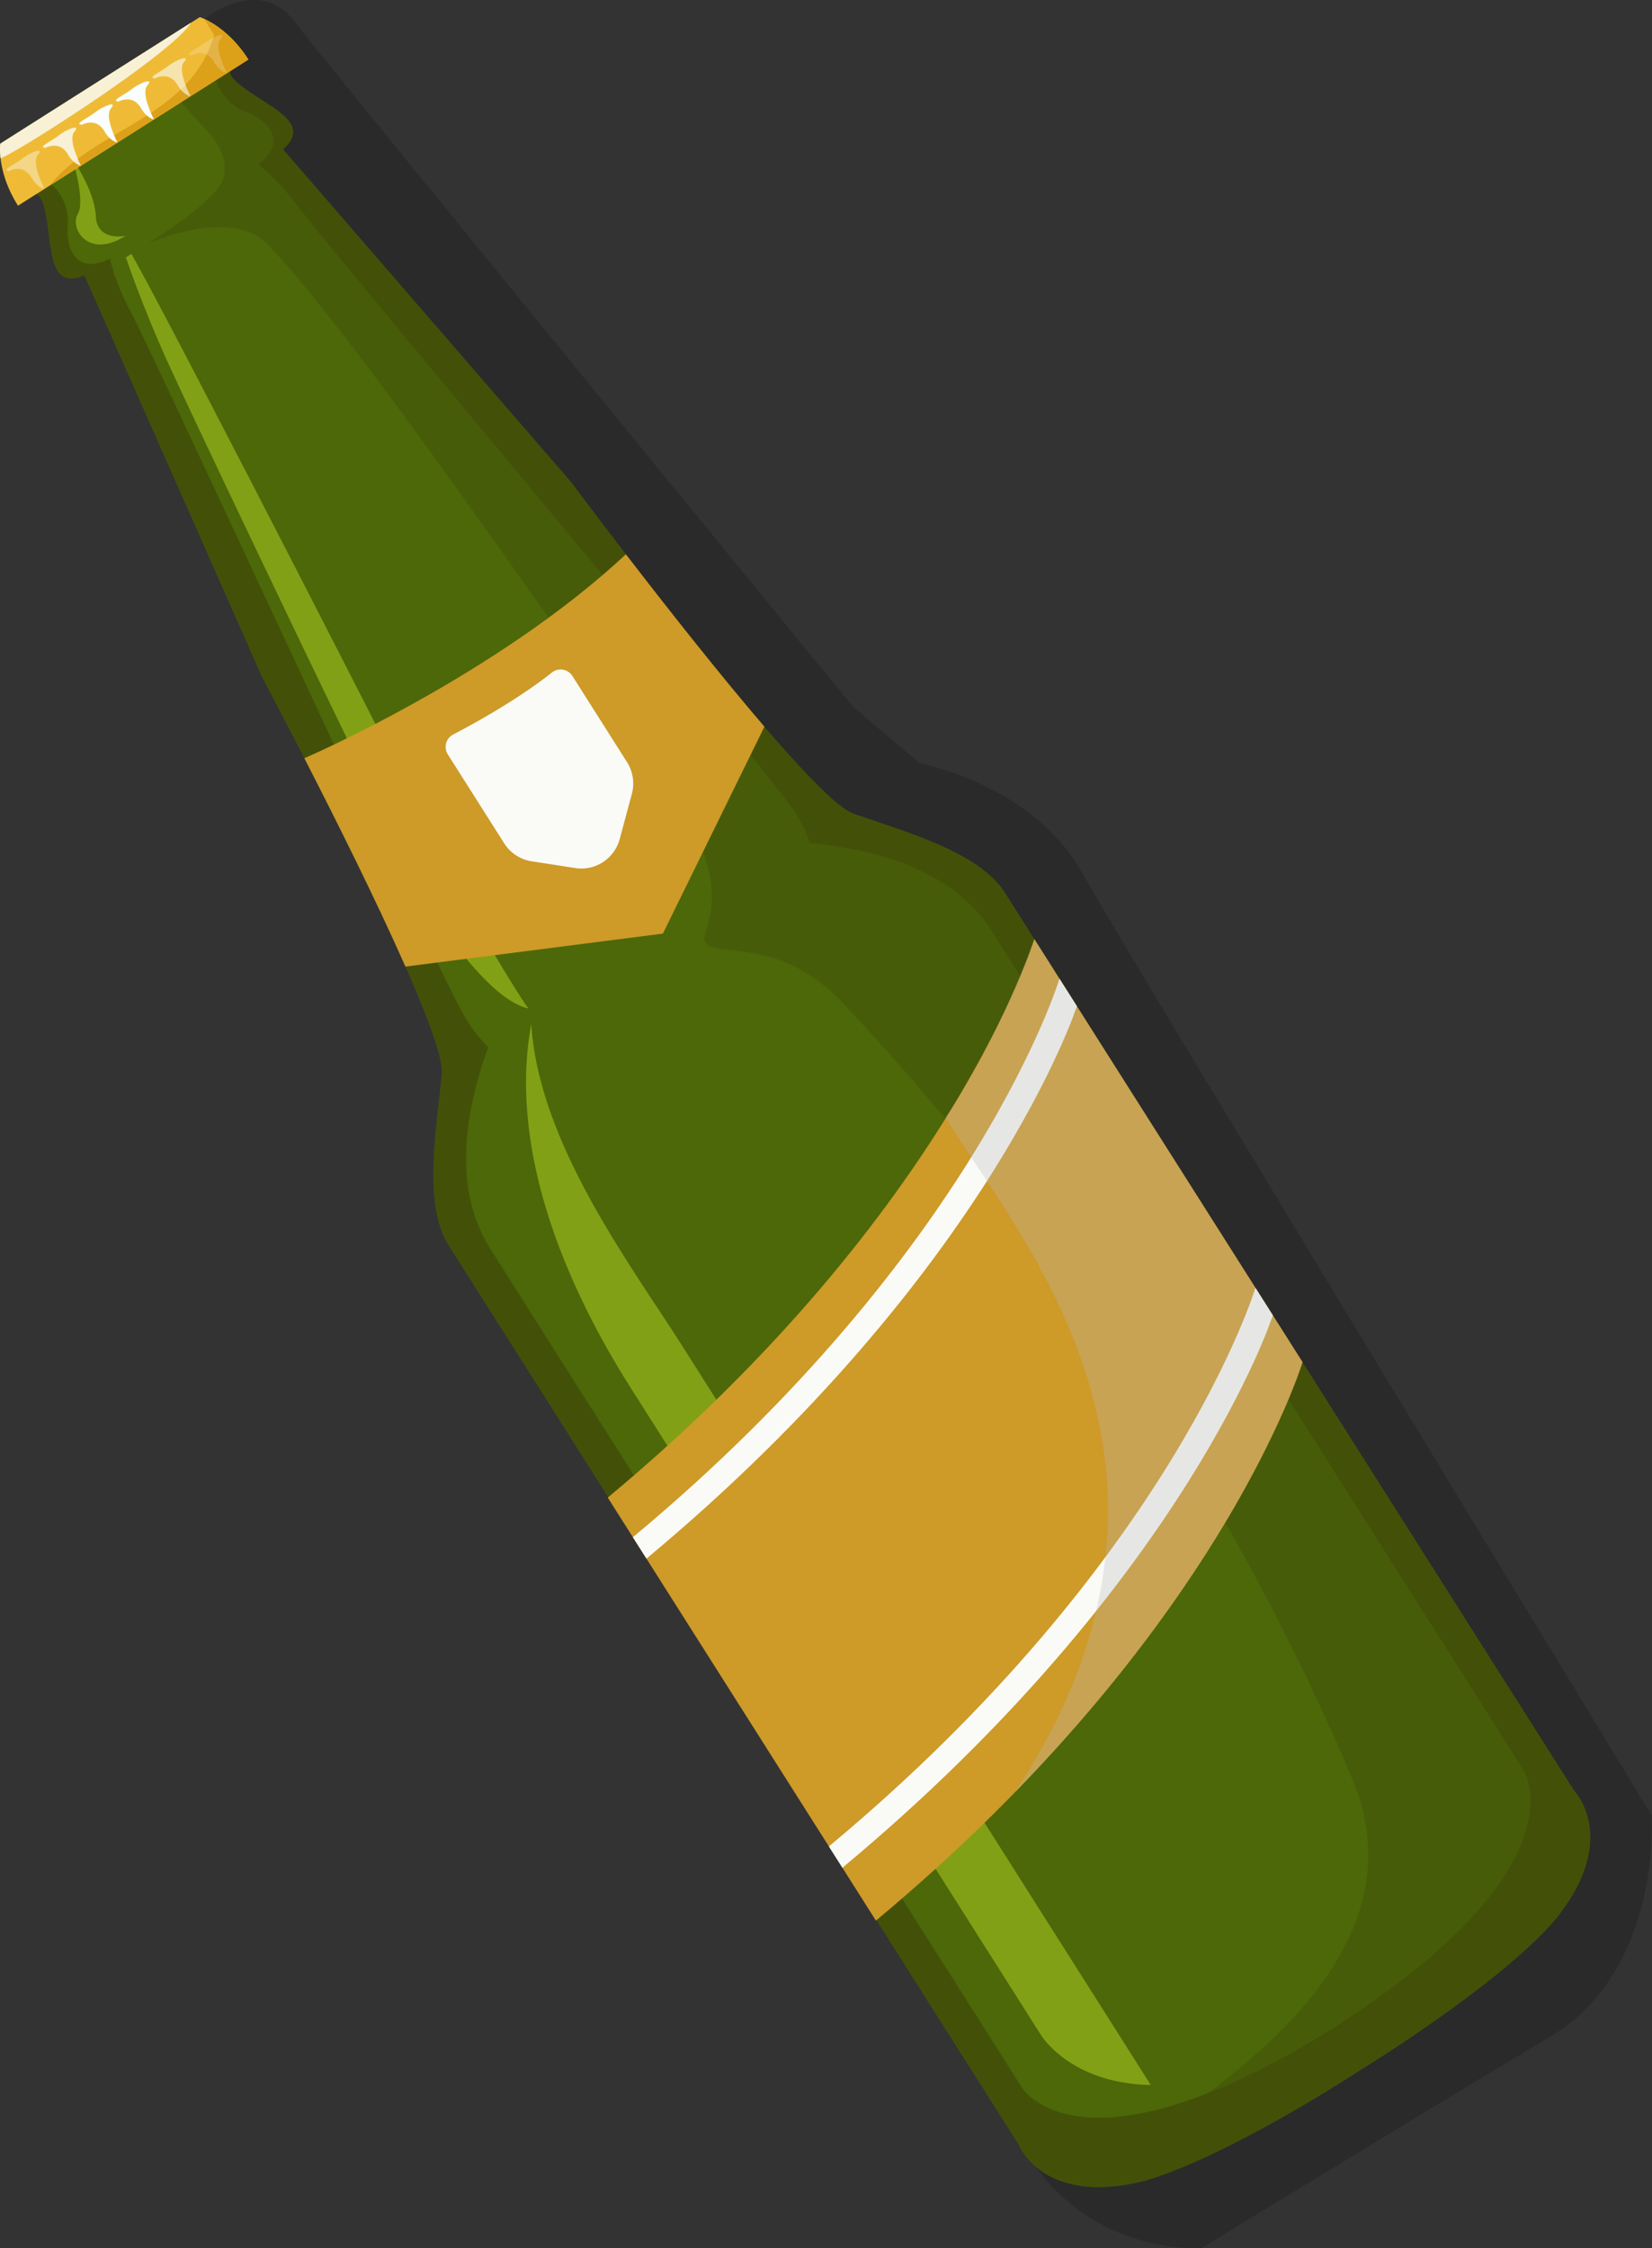 <svg xmlns="http://www.w3.org/2000/svg" viewBox="0 0 1255.61 1708.36"><rect x="0" y="0" width="1255.61" height="1708.36" fill="#333333" stroke="none"/><defs><style>.cls-1{isolation:isolate;}.cls-2{fill:#020202;opacity:0.17;}.cls-3,.cls-5{fill:#435108;}.cls-4{fill:#4c6809;}.cls-5{opacity:0.5;}.cls-6{fill:#82a015;}.cls-7{fill:#efbb37;}.cls-8{fill:#dda019;}.cls-10,.cls-11,.cls-12,.cls-13,.cls-9{fill:#fafffe;mix-blend-mode:overlay;}.cls-9{opacity:0.8;}.cls-10{opacity:0.4;}.cls-12{opacity:0.6;}.cls-13{opacity:0.2;}.cls-14{fill:#ce9a28;}.cls-15{fill:#fafbf6;}.cls-16{fill:#b7b7b7;opacity:0.3;mix-blend-mode:multiply;}</style></defs><title>Asset 2</title><g class="cls-1"><g id="Layer_2" data-name="Layer 2"><g id="Layer_3" data-name="Layer 3"><path class="cls-2" d="M155.18,14.47S196.62-19,223.36,15.8,648.48,537.17,648.48,537.17L699.28,580s85.56,16,123,82.88,433.14,716.55,433.14,716.55,8,117.64-77.54,168.44-264.7,160.42-264.7,160.42-77.54,5.35-125.66-61.5S155.18,14.47,155.18,14.47Z"/><path class="cls-3" d="M1196.68,1361,763.76,678.24C743.63,646.5,684.65,631.16,648.19,618S434,366.2,434,366.2L215.19,113.49c22-19.69-8.34-31-29.44-46.43s-4-14.76-9.83-30.85S86.75,77.92,86.75,77.92-1.1,128.68,11,140.79s18.72-3.63,23.71,22S37,220.73,64.14,209.27L199.4,514.94S339.5,777.49,335.82,816.08,320.87,914.56,341,946.3l432.92,682.76s18,47.9,96.07,28.08c64.64-18.72,164.5-84.53,164.5-84.53s102.11-62.26,146.62-112.74C1232.3,1397.74,1196.68,1361,1196.68,1361Z"/><path class="cls-4" d="M1157.46,1344.46,753.76,707.78c-28.11-44.34-82.66-61.9-138.1-67.05A113.13,113.13,0,0,0,603.92,617C583.59,584.93,256.73,197,225,155.22c-11.16-14.67-20.86-24.05-28.82-30.14,23.38-18.49,6.65-34.3-10.43-40.3-22.9-9.79-23.51-33.31-23.51-33.31L96.87,92.92h0L31.5,134.37s21,10.58,20.11,35.46c-1.86,18,5.3,39.9,32,26.62,2.11,9.79,6.45,22.57,15,38.92C122.83,281.88,334.33,743,354.66,775a113,113,0,0,0,16.45,20.74c-19,52.34-26.36,109.17,1.75,153.51L776.57,1586s43.78,74.17,233.67-43.23l.06.1c1.45-.92,2.76-1.81,4.19-2.73s2.8-1.71,4.25-2.63l-.06-.1C1205.86,1415.7,1157.46,1344.46,1157.46,1344.46Z"/><path class="cls-5" d="M1157.46,1344.46,753.76,707.78c-28.11-44.34-82.66-61.9-138.1-67.05A113.13,113.13,0,0,0,603.92,617C583.59,584.93,256.73,197,225,155.22c-11.16-14.67-20.86-24.05-28.82-30.14,23.38-18.49,6.65-34.3-10.43-40.3-22.9-9.79-23.51-33.31-23.51-33.31L132.67,70.22c14.82,23.59,43.17,38.28,37.39,64.1-3.39,15.15-38.62,38.6-57.16,50.36,13.7-5.28,66-25.22,91.25,1.7,62.69,66.87,171.68,225.27,300.68,407.34C565.21,678.92,530.57,706.3,536,715.86c7.51,13.16,55.13-6.27,104.94,46.65,221.74,235.6,340.7,478.38,387.25,590.23s-56.58,197-109.52,237.36c25.9-10.29,56.18-25.5,91.55-47.36l.06.1c1.45-.92,2.76-1.81,4.19-2.73s2.8-1.71,4.25-2.63l-.06-.1C1205.86,1415.7,1157.46,1344.46,1157.46,1344.46Z"/><path class="cls-6" d="M518.51,1022.62C479.89,961.72,409.33,868.75,403.79,778c-18.27,99.33,29.81,204.36,75.32,276.14l312.06,492.16s22.1,36.88,83.5,38Z"/><path class="cls-6" d="M348,674.7c-19.57-41.89-213.91-420.9-245.18-476.49-1.06-1.85-2-3.57-2.93-5.34l-4.19,2.73s12,36.32,33,82.35c20.51,44.84,185.5,392.17,205,422.07,17.29,26.52,45.51,61.55,68,66.28C395.62,758.91,360.15,700.61,348,674.7Z"/><path class="cls-6" d="M54.92,120.43s10.29,31.8,4.15,42.28,7.61,34.74,36.41,16.48c0,0-21.74,4.71-22.64-14.91S54.92,120.43,54.92,120.43Z"/><path class="cls-7" d="M151.9,13,76,61.06.2,109.15s-2.9,21.33,13.47,47.15l87.56-55.52,87.57-55.52C172.43,19.44,151.9,13,151.9,13Z"/><path class="cls-8" d="M188.79,45.25C176.17,25.34,161.18,17,154.93,14.19l7.81,12.32c-18,63.09-90.25,70.6-125.25,114.68l63.74-40.41Z"/><path class="cls-9" d="M145.22,17.19,76,61.06.2,109.15a48.09,48.09,0,0,0,.15,10.28C-6.3,128.21,130.41,42.09,145.22,17.19Z"/><path class="cls-10" d="M6.92,129.94s10.88-6.28,17.41,5.67c4.15,7,9.47,7.92,9.47,7.92s-10.4-19.7-5-25.92-6.25-1.61-11.5,2.65S0,129.69,6.92,129.94Z"/><path class="cls-9" d="M34.67,112.34s10.88-6.27,17.41,5.67c4.15,7,9.46,7.93,9.46,7.93s-10.42-19.69-5-25.92-6.25-1.62-11.48,2.63S27.74,112.1,34.67,112.34Z"/><path class="cls-11" d="M62.41,94.76s10.88-6.28,17.42,5.66c4.15,7,9.47,7.92,9.47,7.92s-10.4-19.71-5-25.93-6.26-1.61-11.51,2.65S55.48,94.51,62.41,94.76Z"/><path class="cls-11" d="M90.17,77.15s10.87-6.27,17.42,5.66c4.16,7,9.45,7.94,9.45,7.94s-10.41-19.7-5-25.93-6.25-1.61-11.5,2.65S83.25,76.9,90.17,77.15Z"/><path class="cls-12" d="M117.91,59.56s10.87-6.27,17.42,5.66c4.15,7,9.46,7.93,9.46,7.93s-10.42-19.69-5-25.92-6.26-1.61-11.5,2.65S111,59.32,117.91,59.56Z"/><path class="cls-13" d="M145.67,42s10.88-6.27,17.41,5.67c4.15,7,9.45,7.93,9.45,7.93s-10.4-19.7-5-25.92-6.23-1.63-11.47,2.63S138.73,41.72,145.67,42Z"/><path class="cls-14" d="M475.85,421.35l-.19-.15C376.17,514,231.32,576.13,231.32,576.13h0c23.32,45.4,54.56,107.85,76.83,158.33L503.84,709.4,581,552.17h0C546,511.4,505.48,459.85,475.85,421.35Z"/><path class="cls-15" d="M344.44,558.09c16.43-8.55,49.3-26.64,75.12-47.14a10.61,10.61,0,0,1,15.52,2.73l41.52,65.48a30.2,30.2,0,0,1,3.67,24L471,637.59a30.19,30.19,0,0,1-33.79,22l-33.13-5.14a30.18,30.18,0,0,1-20.87-13.67l-42.83-67.54A10.64,10.64,0,0,1,344.44,558.09Z"/><path class="cls-14" d="M665.75,1459.38C927.86,1241.18,990,1035,990,1035L786.14,713.54s-62.09,206.2-324.21,424.4Z"/><path class="cls-15" d="M491.34,1184.31c262.11-218.2,327.15-419.77,327.15-419.77l-13.23-20.86S743.16,949.88,481,1168.08Z"/><path class="cls-15" d="M640.27,1419.2C902.39,1201,967.42,999.43,967.42,999.43l-13.23-20.86S892.1,1184.77,630,1403Z"/><path class="cls-16" d="M786.14,713.54s-26,74.66-67.46,135.65c57,93.55,213.93,267.35,52.71,512.68C945.19,1183.51,990,1035,990,1035Z"/></g></g></g></svg>